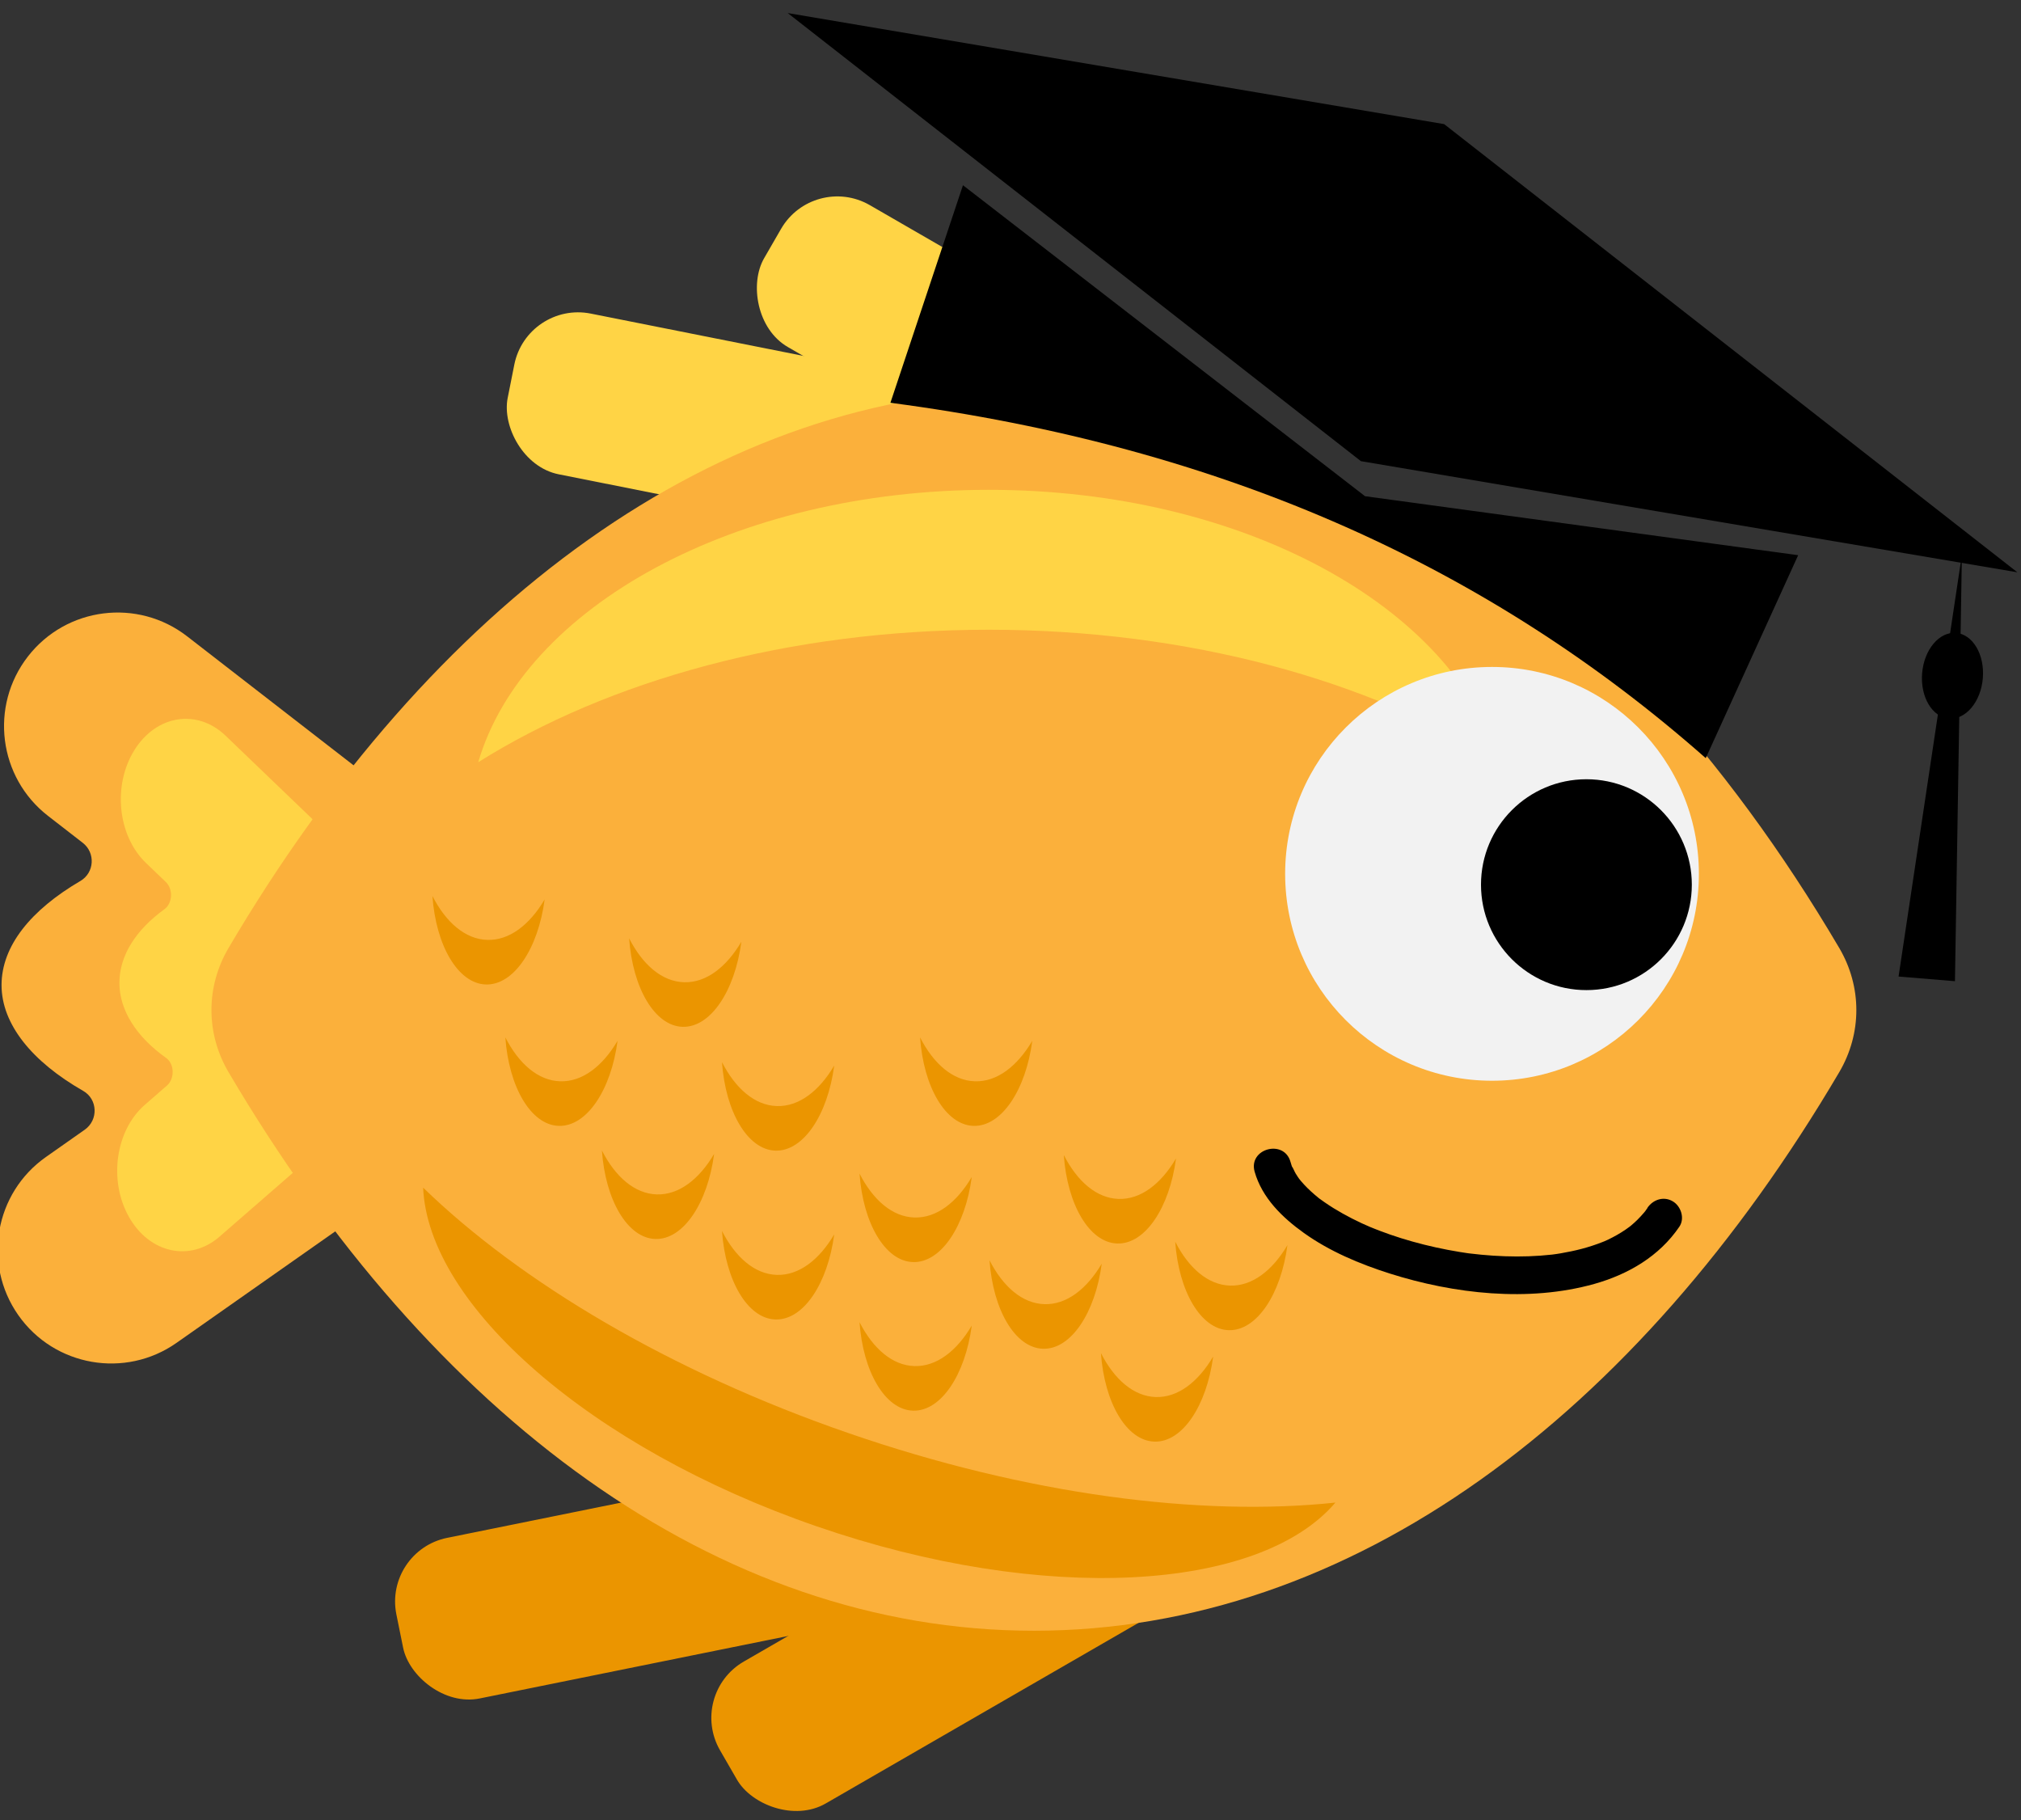 <?xml version="1.0" encoding="UTF-8"?>
<svg id="Layer_1" data-name="Layer 1" xmlns="http://www.w3.org/2000/svg" viewBox="0 0 326.5 294">
  <rect x="0" y="0" width="326.5" height="294" fill="#333333" stroke="none"/>
  <defs>
    <style>
      .cls-1, .cls-2, .cls-3, .cls-4, .cls-5 {
        stroke-width: 0px;
      }

      .cls-2 {
        fill: #ffd445;
      }

      .cls-3 {
        fill: #fbb03b;
      }

      .cls-4 {
        fill: #f2f2f2;
      }

      .cls-5 {
        fill: #eb9500;
      }
    </style>
  </defs>
  <rect class="cls-2" x="119.07" y="47.54" width="85.72" height="26.47" rx="10.5" ry="10.5" transform="translate(52.08 -72.82) rotate(30)"/>
  <rect class="cls-2" x="81.73" y="56.71" width="85.72" height="26.47" rx="10.5" ry="10.5" transform="translate(16.04 -22.96) rotate(11.25)"/>
  <rect class="cls-5" x="63.73" y="241.71" width="85.72" height="26.47" rx="10.5" ry="10.5" transform="translate(-48.49 26.24) rotate(-11.45)"/>
  <rect class="cls-5" x="111.95" y="250.43" width="85.72" height="26.47" rx="10.5" ry="10.5" transform="translate(-111.09 112.73) rotate(-30)"/>
  <path class="cls-3" d="m127.26,159.11c0-14.83-26.14-26.96-59.21-27.94-.79-.02-1.55-.29-2.18-.77l-35.63-27.61c-8.01-6.21-19.53-4.75-25.74,3.26h0c-6.21,8.01-4.75,19.53,3.26,25.74l5.61,4.35c2.08,1.61,1.89,4.83-.38,6.16-8,4.68-12.74,10.5-12.74,16.82s4.92,12.36,13.19,17.09c2.36,1.35,2.47,4.71.25,6.27l-6.26,4.4c-8.29,5.82-10.29,17.27-4.47,25.56h0c5.82,8.29,17.27,10.29,25.56,4.47l41.83-29.38c.57-.4,1.23-.63,1.92-.67,31.04-1.84,54.98-13.55,54.98-27.74Z"/>
  <path class="cls-2" d="m91.98,158.78c0-10.51-14.96-19.12-33.89-19.81-.45-.02-.89-.21-1.25-.55l-20.39-19.58c-4.58-4.4-11.18-3.37-14.73,2.31h0c-3.55,5.68-2.72,13.85,1.87,18.25l3.21,3.08c1.19,1.14,1.08,3.42-.22,4.37-4.58,3.32-7.29,7.45-7.29,11.92s2.82,8.76,7.55,12.12c1.35.95,1.41,3.34.14,4.45l-3.58,3.12c-4.75,4.13-5.89,12.24-2.56,18.12h0c3.33,5.88,9.88,7.3,14.63,3.17l23.94-20.83c.32-.28.71-.44,1.1-.47,17.76-1.3,31.47-9.61,31.47-19.67Z"/>
  <g>
    <polygon class="cls-1" points="316.95 89.6 306.72 157.74 315.83 158.49 316.95 89.6"/>
    <ellipse class="cls-1" cx="315.41" cy="109.14" rx="6.94" ry="4.92" transform="translate(180.6 414.46) rotate(-85.26)"/>
  </g>
  <path class="cls-3" d="m297.14,153.13c-18.33-31.13-40.91-55.73-66.26-71.33-.72,2.31-2.85,4.04-5.79,2.97-2.99-1.09-5.95-2.62-8.58-4.4-2.93-1.98-5.47-3.3-8.7-4.66-2.48-1.04-4.32-3.28-3.49-6.15.03-.12.08-.23.12-.35-12.06-4.13-24.58-6.31-37.41-6.31-51.28,0-97.44,34.74-130.11,90.23-3.68,6.26-3.68,13.79,0,20.05,32.67,55.49,78.83,90.23,130.11,90.23s97.44-34.74,130.11-90.23c3.68-6.26,3.68-13.79,0-20.05Z"/>
  <path class="cls-2" d="m159.76,101.72c32.29,0,61.48,8.19,82.5,21.4-7.34-25.05-41.47-44-82.5-44s-75.16,18.95-82.5,44c21.02-13.2,50.21-21.4,82.5-21.4Z"/>
  <circle class="cls-4" cx="241.04" cy="141.15" r="33.42"/>
  <circle class="cls-1" cx="256.29" cy="142.9" r="17.03"/>
  <path class="cls-5" d="m137.14,231.51c-28.84-9.95-53.04-24.4-68.78-39.67.8,18.93,26.94,42.06,63.59,54.71,36.64,12.65,71.49,10.56,83.79-3.84-21.81,2.31-49.76-1.24-78.6-11.2Z"/>
  <path class="cls-1" d="m266.17,195.1c-.14.21-.29.41-.43.61-.19.27.14-.17.14-.18-.09.11-.18.22-.27.33-.35.41-.71.8-1.09,1.18-.33.33-.68.63-1.04.94-.11.09-.22.18-.34.27.01,0,.45-.33.18-.14-.24.17-.47.34-.71.51-.89.61-1.84,1.14-2.81,1.61-.24.12-.49.22-.73.33-.31.14.16-.07.18-.08-.14.06-.29.12-.43.17-.51.2-1.03.39-1.56.56-1.12.37-2.26.67-3.42.91-.57.12-1.15.23-1.73.33-.29.05-.59.09-.88.14.66-.1-.3.04-.48.06-2.52.28-5.06.36-7.6.27-1.28-.04-2.56-.13-3.84-.25-.64-.06-1.29-.14-1.93-.21-.36-.04.06.01.11.02-.18-.02-.37-.05-.55-.08-.37-.05-.73-.11-1.1-.17-2.58-.42-5.15-.98-7.67-1.69-1.21-.34-2.4-.71-3.58-1.12-.58-.2-1.15-.41-1.73-.63-.28-.11-.56-.22-.84-.33-.18-.07-1.04-.43-.47-.18-2.11-.89-4.16-1.93-6.11-3.13-.5-.31-1-.64-1.49-.98-.24-.16-.47-.34-.7-.5-.56-.4.3.26-.23-.17-.82-.67-1.61-1.37-2.33-2.15-.17-.18-.33-.37-.5-.56-.1-.12-.57-.72-.28-.33s-.15-.21-.23-.34c-.13-.19-.25-.38-.37-.58-.22-.37-.37-.83-.62-1.17.04.06.19.54,0-.03-.07-.22-.15-.45-.21-.68-1.05-3.71-6.84-2.13-5.79,1.6,1.2,4.23,4.48,7.41,7.95,9.89,4.15,2.97,9.01,5.01,13.85,6.55,10.4,3.3,22.43,4.67,33.07,1.69,5.48-1.54,10.51-4.47,13.75-9.25.91-1.34.26-3.32-1.08-4.1-1.48-.86-3.19-.27-4.1,1.08h0Z"/>
  <path class="cls-5" d="m106.1,192.93c-3.55-.11-6.67-2.81-8.86-7.09.56,8,4.13,14.16,8.64,14.29s8.44-5.79,9.49-13.74c-2.44,4.14-5.72,6.65-9.27,6.54Z"/>
  <path class="cls-5" d="m125.5,205.93c-3.55-.11-6.67-2.81-8.86-7.09.56,8,4.13,14.16,8.64,14.29,4.51.14,8.44-5.79,9.49-13.74-2.44,4.14-5.72,6.65-9.27,6.54Z"/>
  <path class="cls-5" d="m147.72,220.66c-3.55-.11-6.67-2.81-8.86-7.09.56,8,4.13,14.16,8.64,14.29,4.51.14,8.44-5.79,9.49-13.74-2.44,4.14-5.72,6.65-9.27,6.54Z"/>
  <path class="cls-5" d="m147.72,196.66c-3.55-.11-6.67-2.81-8.86-7.09.56,8,4.13,14.16,8.64,14.29,4.51.14,8.44-5.79,9.49-13.74-2.44,4.14-5.72,6.65-9.27,6.54Z"/>
  <path class="cls-5" d="m168.72,210.66c-3.55-.11-6.67-2.81-8.86-7.09.56,8,4.13,14.16,8.64,14.29,4.51.14,8.44-5.79,9.49-13.74-2.44,4.14-5.72,6.65-9.27,6.54Z"/>
  <path class="cls-5" d="m186.72,225.66c-3.55-.11-6.67-2.81-8.86-7.09.56,8,4.13,14.16,8.64,14.29,4.51.14,8.44-5.79,9.49-13.74-2.44,4.14-5.72,6.65-9.27,6.54Z"/>
  <path class="cls-5" d="m180.72,193.66c-3.55-.11-6.67-2.81-8.86-7.09.56,8,4.13,14.16,8.64,14.29,4.51.14,8.44-5.79,9.49-13.74-2.44,4.14-5.72,6.65-9.27,6.54Z"/>
  <path class="cls-5" d="m198.72,207.66c-3.55-.11-6.67-2.81-8.86-7.09.56,8,4.13,14.16,8.64,14.29,4.51.14,8.44-5.79,9.49-13.74-2.44,4.14-5.72,6.65-9.27,6.54Z"/>
  <path class="cls-5" d="m125.5,178.66c-3.55-.11-6.67-2.81-8.86-7.09.56,8,4.13,14.16,8.64,14.29s8.44-5.79,9.49-13.74c-2.44,4.14-5.72,6.65-9.27,6.54Z"/>
  <path class="cls-5" d="m90.5,174.66c-3.55-.11-6.67-2.81-8.86-7.09.56,8,4.13,14.16,8.64,14.29s8.44-5.79,9.49-13.74c-2.44,4.14-5.72,6.65-9.27,6.54Z"/>
  <path class="cls-5" d="m157.5,174.66c-3.55-.11-6.67-2.81-8.86-7.09.56,8,4.13,14.16,8.64,14.29s8.44-5.79,9.49-13.74c-2.44,4.14-5.72,6.65-9.27,6.54Z"/>
  <path class="cls-5" d="m110.5,158.66c-3.55-.11-6.67-2.81-8.86-7.09.56,8,4.13,14.16,8.64,14.29s8.44-5.79,9.49-13.74c-2.44,4.14-5.72,6.65-9.27,6.54Z"/>
  <path class="cls-5" d="m78.72,151.82c-3.55-.11-6.67-2.81-8.86-7.09.56,8,4.13,14.16,8.64,14.29s8.44-5.79,9.49-13.74c-2.44,4.14-5.72,6.65-9.27,6.54Z"/>
  <path class="cls-1" d="m220.51,80.14l-64.94-50.22-11.72,35.14c26.76,3.52,51.23,10.14,73.59,20.07,21.2,9.41,40.52,21.8,58.13,37.33l14.93-32.78-69.99-9.53Z"/>
  <polygon class="cls-1" points="325.91 92.44 219.86 74.49 127.26 2.11 233.31 20.05 325.91 92.44"/>
</svg>